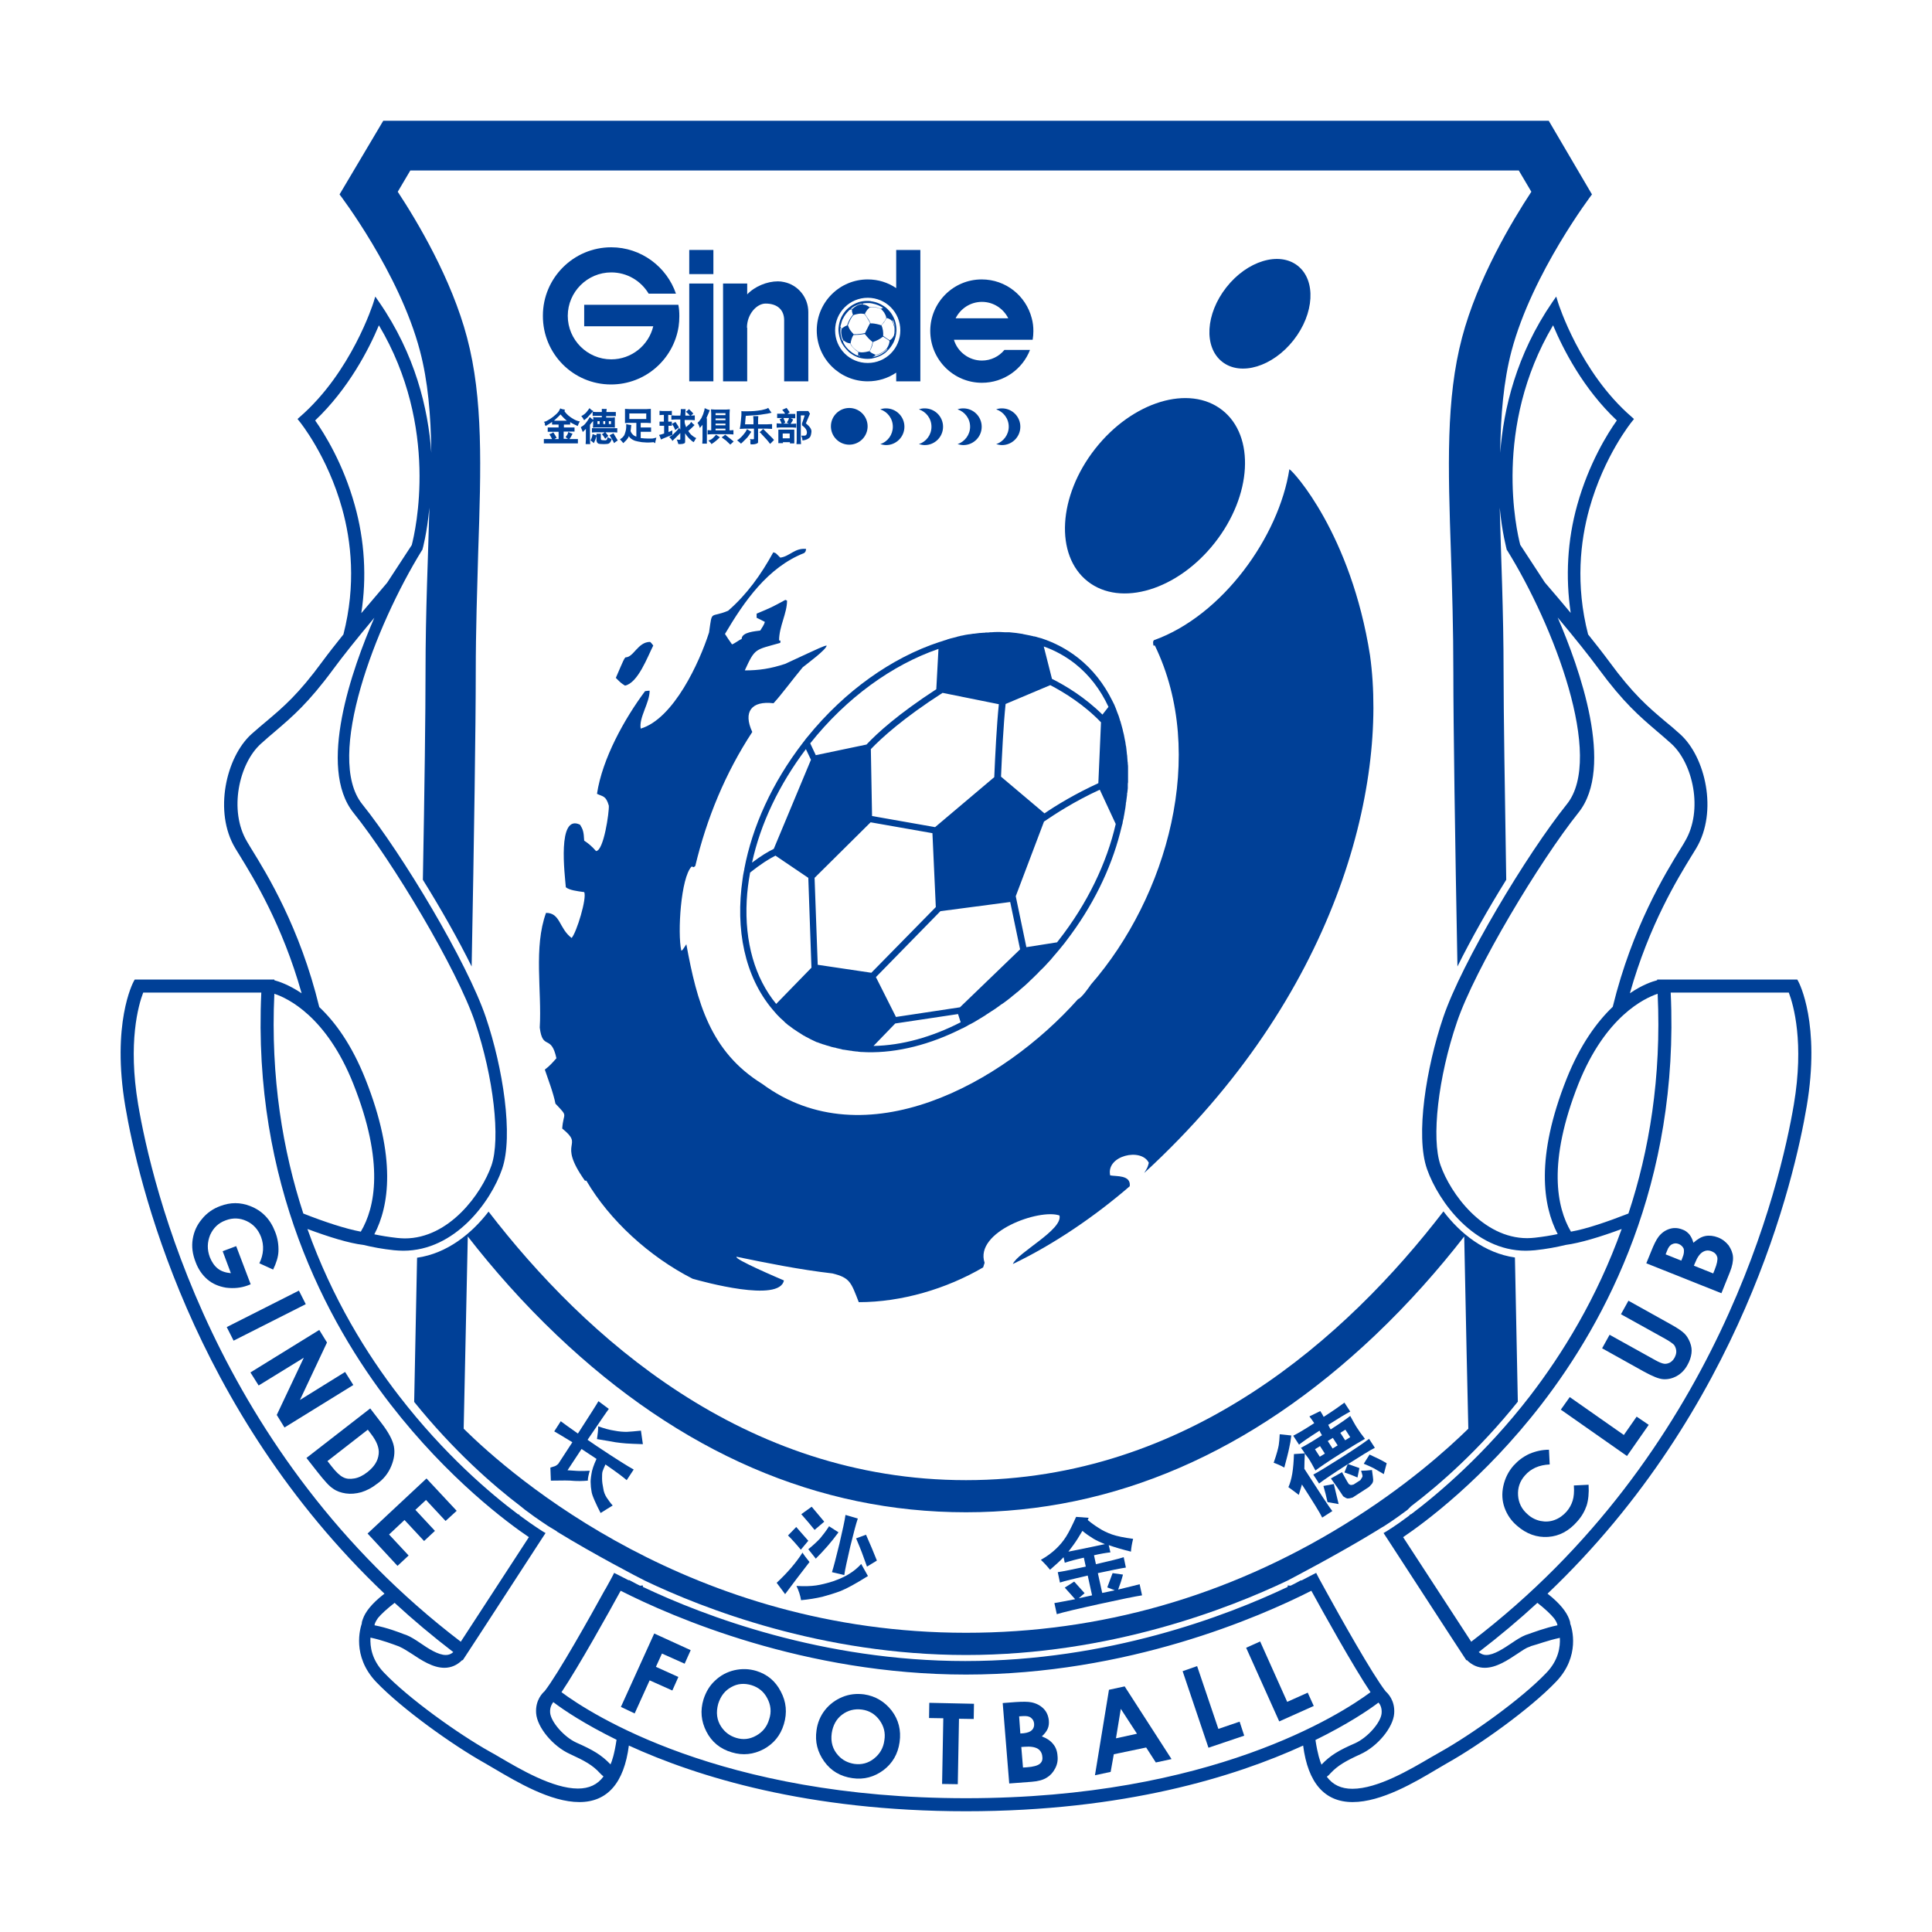 <!-- Created by @FCLOGO 2022-02-26 15:11:09 . https://fclogo.top/ -->
<!-- FOR PERSONAL USE ONLY NOT FOR COMMERCIAL USE -->
<svg version="1.1" xmlns="http://www.w3.org/2000/svg" xmlns:xlink="http://www.w3.org/1999/xlink" x="0px" y="0px"
	 viewBox="0 0 800 800" enable-background="new 0 0 800 800" xml:space="preserve">
<g>
	<path fill="#004097" d="M748.1,458.2c5.8-34.2-3.1-51.2-3.5-51.9l-0.4-0.7h-56.4l-0.1,0l-0.2,0h-1.3l0,0.3c-2,0.5-6.2,1.9-11.3,5.4
		c8-28.4,19.9-47.7,25.6-57c0.7-1.2,1.4-2.2,1.9-3.1c9-15.1,3.8-37.8-6.7-47.2c-2.2-2-4.3-3.8-6.3-5.4c-7.1-6-13.2-11.2-23.1-24.7
		c-2.5-3.4-5.5-7.2-8.7-11.2c-5.3-20.6-3.2-38.7,0.5-52c6.1-22,17.6-36.1,17.7-36.2l0.8-1l-1-0.9c-21.3-18.4-30.3-46.9-30.4-47.2
		l-0.8-2.6l-1.6,2.3c-14.9,21.7-20.2,44.1-21.6,62.4c0.2-15.8,1.4-29.7,4.7-42.2c8.6-32.4,33.3-64.8,33.3-64.8L641.3,50H158.7
		l-18.1,30.5c0,0,24.8,32.4,33.3,64.8c3.3,12.5,4.5,26.4,4.7,42.2c-1.3-18.4-6.7-40.8-21.6-62.4l-1.6-2.3l-0.8,2.6
		c-0.1,0.3-9.1,28.7-30.4,47.2l-1,0.9l0.8,1c0.1,0.1,11.6,14.2,17.7,36.2c3.7,13.3,5.8,31.4,0.5,52c-3.2,4-6.2,7.8-8.7,11.2
		c-9.9,13.5-16,18.7-23.1,24.7c-2,1.7-4.1,3.4-6.3,5.4c-10.5,9.5-15.7,32.2-6.7,47.2c0.5,0.9,1.2,1.9,1.9,3.1
		c5.7,9.3,17.6,28.6,25.6,57c-5.2-3.5-9.4-4.9-11.3-5.4l0-0.3h-1.3l-0.2,0l-0.1,0H55.8l-0.4,0.7c-0.4,0.7-9.3,17.6-3.5,51.9
		c5.1,30,26.9,125.3,107.3,201.7c-5.6,4.3-8,7.8-8.9,10.4c-0.3,0.7-0.5,1.4-0.5,2c-0.6,1.8-4.2,13.4,5.9,24.1
		c10.7,11.2,31.7,26.2,45.1,33.7c1.2,0.7,2.6,1.5,4.1,2.4c9.2,5.4,23.1,13.7,35,13.7c0,0,0,0,0,0c11.6,0,18.5-7.9,20.5-23.4
		C288.6,735.7,334.5,750,400,750c65.5,0,111.4-14.3,139.6-27.2c2,15.5,8.9,23.4,20.5,23.4c0,0,0,0,0,0c11.9,0,25.8-8.2,35-13.7
		c1.5-0.9,2.9-1.7,4.1-2.4c13.4-7.5,34.4-22.5,45.1-33.7c10.2-10.6,6.6-22.3,5.9-24.1c0-0.6-0.2-1.3-0.5-2c-1-2.6-3.4-6.1-8.9-10.4
		C721.1,583.5,743,488.2,748.1,458.2z M686.4,411.5c1.6,34.6-3.5,65-12.1,91c-9,3.5-17.5,6.4-23.8,7.5c-5.9-10-9.8-28.6,3.1-61.2
		C664.8,420.8,681,413.3,686.4,411.5z M662,277c10.3,14,16.9,19.6,23.9,25.6c2,1.7,4,3.4,6.1,5.3c9,8.1,13.4,27.6,5.7,40.5
		c-0.5,0.9-1.1,1.9-1.8,3c-6.3,10.2-20,32.5-28.1,65.5c-6.4,6.1-13.4,15.5-19.1,29.8c-13,32.7-9.8,52.6-3.7,64.3
		c-2.8,0.6-5.9,1.1-9.4,1.5c-1.1,0.1-2.1,0.2-3.2,0.2c-18.4,0-31.8-18.5-35.9-30.2c-3.9-11-1-36.5,6.8-59.3
		c7.4-21.9,34.3-66.7,50.3-86.7c15.1-18.8,0.5-59.7-8.6-80.8C652.3,264.4,658.1,271.7,662,277z M643.1,134.7
		c4.2,10,12.5,26.3,26.4,39.4c-3.8,5.3-11.6,17.8-16.4,35c-4.1,14.6-4.9,29.9-2.7,44.7c-3.7-4.4-7.3-8.7-10.7-12.6l-10.2-15.6
		C628,219.9,618.1,176.9,643.1,134.7z M130.5,174.1c13.8-13.1,22.2-29.4,26.4-39.4c25.1,42.2,15.1,85.2,13.6,91l-10.2,15.6
		c-3.3,3.9-7,8.2-10.7,12.6c2.3-14.8,1.4-30.1-2.7-44.7C142.1,191.9,134.3,179.5,130.5,174.1z M104.1,351.5c-0.7-1.1-1.3-2.2-1.8-3
		c-7.7-12.9-3.3-32.4,5.7-40.5c2.2-2,4.2-3.7,6.1-5.3c7-6,13.6-11.6,23.9-25.6c3.9-5.3,9.7-12.6,17-21.3c-9.2,21.1-23.7,62-8.6,80.8
		c16,19.9,42.9,64.7,50.3,86.7c7.7,22.8,10.6,48.3,6.8,59.3c-4.1,11.7-17.5,30.2-35.9,30.2c-1.1,0-2.1-0.1-3.2-0.2
		c-3.5-0.4-6.6-0.9-9.4-1.5c6.1-11.6,9.3-31.6-3.7-64.3c-5.7-14.3-12.6-23.7-19.1-29.8C124.2,384,110.4,361.7,104.1,351.5z
		 M113.6,411.5c5.5,1.8,21.6,9.4,32.7,37.3c13,32.7,9,51.3,3.1,61.2c-6.4-1.2-14.9-4-23.8-7.5C117.1,476.5,112,446.1,113.6,411.5z
		 M57.2,457.3c-4.3-25.6,0.1-41.1,2.1-46.3h48.9c-3.7,78.9,27,136.3,53.5,170.5c24,31,48.7,49.2,57.3,55l-28.2,43.3
		C88.6,601.9,62.7,489.9,57.2,457.3z M155.1,672.8c0.1-0.6,0.5-1.5,1.4-2.8c1.4-1.7,3.7-3.8,6.9-6.3c7.6,7,15.7,13.8,24.3,20.4
		c-0.9,0.8-1.9,1.2-3.1,1.2c-3.2,0-7.3-2.7-10.5-4.9c-2.2-1.5-4.1-2.7-5.9-3.4l-0.9-0.3c-2.3-0.9-7-2.7-12.2-3.7L155.1,672.8z
		 M255.3,720.4c-0.9,6-1.9,8.9-2.5,10.2c-3.7-3.9-7.3-6-14.1-9c-5.1-2.3-10.6-8.6-10.9-12.4c-0.2-2.4,0.9-3.8,1.3-4.4
		C233.4,708.1,242.1,713.9,255.3,720.4C255.3,720.4,255.3,720.4,255.3,720.4z M400,744.6c-101.8,0-155.5-35-167.5-43.9
		c7-10.4,19.8-33.4,24.5-42c21.5,10.9,76,34.7,143,34.7c67,0,121.5-23.8,143-34.7c4.7,8.6,17.5,31.6,24.5,42
		C555.4,709.7,501.6,744.6,400,744.6z M547.2,730.7c-0.6-1.4-1.6-4.3-2.5-10.2c0,0,0,0,0,0c13.2-6.5,21.9-12.3,26.1-15.5
		c0.5,0.5,1.5,2,1.3,4.4c-0.3,3.8-5.7,10-10.9,12.4C554.5,724.7,550.9,726.8,547.2,730.7z M645.9,678.2c0.2,3.7-0.5,9.2-5.6,14.5
		c-10.3,10.8-30.8,25.4-43.8,32.7c-1.2,0.7-2.6,1.5-4.2,2.4c-8.2,4.8-21.8,12.9-32.3,12.9c-4.6,0-8.1-1.6-10.6-5
		c0.6-0.4,1.1-0.9,1.5-1.4c3.1-3.3,6.3-5.1,12.4-7.9c7.1-3.2,13.6-11.1,14-16.9c0.4-5.4-2.7-8.4-3.5-9.1c-5.5-7-19-31.1-25.1-42.2
		l-0.1-0.2l0,0c-1.8-3.3-3-5.4-3-5.5l-0.6-1.2l-1.2,0.6c-1.5,0.8-3.2,1.7-5,2.6c0-0.1,0-0.1,0-0.2c-2.2,1.2-3.7,2-4.4,2.3l-1.2-0.1
		l0,0.6c-25.5,12.1-74.4,30.7-133.5,30.7s-108-18.6-133.5-30.7l0-0.6l-1.2,0.1c-0.7-0.3-2.3-1.2-4.6-2.4c0,0.1,0,0.1,0,0.2
		c-1.8-0.9-3.4-1.7-4.9-2.5l-1.2-0.6l-0.6,1.2c0,0.1-1.2,2.2-3,5.5h0l-0.1,0.1c-6.1,11.1-19.6,35.2-25.1,42.2
		c-0.7,0.6-3.9,3.6-3.5,9.1c0.4,5.8,6.9,13.7,14,16.9c6.1,2.8,9.4,4.6,12.4,7.9c0.5,0.5,1,1,1.5,1.4c-2.5,3.4-6,5-10.6,5
		c-10.4,0-24.1-8.1-32.3-12.9c-1.6-0.9-3-1.8-4.2-2.4c-13-7.3-33.5-21.9-43.8-32.7c-5.1-5.3-5.8-10.8-5.6-14.5
		c4.8,1,9.2,2.7,11.4,3.5c0.4,0.1,0.7,0.3,0.9,0.4c1.2,0.5,2.9,1.6,4.8,2.8c3.9,2.6,8.7,5.8,13.5,5.8c2.8,0,5.3-1.1,7.4-3.2l0.2,0.1
		l6.8-10.4l25.6-39.4l0,0l1.9-2.9l-1.2-0.7c-0.1-0.1-3.6-2.2-9.4-6.5l-0.5-0.6l-0.2,0.1c-11.4-8.5-30.6-24.8-49.3-49
		c-13.3-17.2-27.7-40.3-38-69.2c8.9,3.3,17.2,5.9,23.2,6.6c3.7,0.9,7.9,1.7,12.7,2.2c1.3,0.1,2.5,0.2,3.8,0.2c0,0,0,0,0,0
		c21.4,0,36.2-20.2,40.9-33.8c4.8-13.8,0.3-42.1-6.7-62.8c-7.7-22.8-34.6-67.6-51.2-88.3c-15.6-19.4,5.6-74.2,24.7-105.1l0.1-0.1
		l0.1-0.2c0.1-0.2,1.9-6.8,2.9-17.4c-0.5,19.9-1.6,42.5-1.6,68.3c0,16.3-0.4,48.2-1.1,85.8c7.4,11.9,14.6,24.6,20.2,35.9
		c1-52.5,1.7-100.5,1.7-121.7c0-18,0.6-34.8,1-49.5c1.2-35.7,2.1-63.9-4.6-89.2c-6.4-24.3-20.6-48.1-28.7-60.4l5.2-8.8h459l5.2,8.8
		c-8.1,12.3-22.3,36.1-28.7,60.4c-6.7,25.3-5.8,53.5-4.6,89.2c0.5,14.8,1,31.6,1,49.5c0,21.3,0.7,69.2,1.7,121.7
		c5.6-11.3,12.8-24,20.2-35.9c-0.6-37.6-1.1-69.4-1.1-85.8c0-25.8-1.1-48.4-1.6-68.3c1,10.6,2.9,17.2,2.9,17.4l0.1,0.2l0.1,0.1
		c19.2,30.9,40.3,85.7,24.7,105.1c-16.6,20.7-43.5,65.5-51.2,88.3c-7,20.7-11.6,48.9-6.7,62.8c4.8,13.6,19.6,33.8,40.9,33.8
		c0,0,0,0,0,0c1.2,0,2.5-0.1,3.8-0.2c4.8-0.5,9-1.3,12.7-2.2c6-0.8,14.3-3.3,23.2-6.6c-10.3,28.8-24.7,51.9-38,69.2
		c-18.6,24.1-37.9,40.4-49.3,49l-0.2-0.1l-0.5,0.6c-5.7,4.3-9.3,6.4-9.4,6.5l-1.2,0.7l1.9,2.9l0,0l25.6,39.4l6.8,10.4l0.2-0.1
		c2.1,2.1,4.6,3.2,7.4,3.2c4.8,0,9.6-3.2,13.5-5.8c1.8-1.2,3.5-2.4,4.8-2.8c0.2-0.1,0.6-0.2,0.9-0.4
		C636.7,680.9,641.1,679.2,645.9,678.2z M643.5,670.1c0.9,1.2,1.3,2.2,1.4,2.8l0,0.1c-5.2,1.1-9.9,2.9-12.2,3.7l-0.9,0.3
		c-1.8,0.7-3.7,1.9-5.9,3.4c-3.3,2.2-7.3,4.9-10.5,4.9c-1.1,0-2.1-0.4-3.1-1.2c8.6-6.6,16.7-13.4,24.3-20.4
		C639.8,666.2,642.1,668.4,643.5,670.1z M609.2,679.8L581,636.5c8.6-5.8,33.3-23.9,57.3-55c26.5-34.3,57.2-91.6,53.5-170.5h48.9
		c2,5.2,6.4,20.8,2.1,46.3C737.3,489.9,711.4,601.9,609.2,679.8z"/>
	<path fill="#004097" d="M253,159.2c14.2,0,25.9-10.4,28-24c0.2-1.4,0.3-2.8,0.3-4.3c0-1.6-0.1-3.1-0.4-4.7h-39v8.9h28.6
		c-1.9,7.9-9,13.7-17.4,13.7c-9.9,0-18-8.1-18-18c0-9.9,8.1-18,18-18c6.6,0,12.3,3.5,15.5,8.8h11.3c-3.8-11.1-14.4-19.2-26.8-19.2
		c-15.6,0-28.3,12.7-28.3,28.3C224.7,146.5,237.4,159.2,253,159.2z"/>
	<rect x="285.4" y="117.4" fill="#004097" width="10" height="40.5"/>
	<path fill="#004097" d="M309.3,135.7C309.3,135.7,309.3,135.7,309.3,135.7c0-5.7,4.1-10,7.7-10c5,0,7.7,2.7,7.7,6.9v25.3h10v-28.7
		c0-6.1-4.3-11.2-10-12.4c-0.9-0.2-1.7-0.3-2.6-0.3c-4.5,0-9.6,2.1-12.7,5.4v-4.5h-10v40.5h10V135.7z"/>
	<rect x="285.4" y="103.5" fill="#004097" width="10" height="10"/>
	<path fill="#004097" d="M406.6,158.5c9,0,16.8-5.6,19.9-13.6h-10.6c-2.2,2.7-5.6,4.4-9.3,4.4c-5.4,0-10.1-3.6-11.6-8.6h32.6
		c0.2-1.2,0.3-2.4,0.3-3.6c0-1.9-0.2-3.6-0.7-5.4c-2.4-9.2-10.7-16-20.7-16c-11.8,0-21.3,9.6-21.3,21.3
		C385.2,148.9,394.8,158.5,406.6,158.5z M406.6,125c4.8,0,8.9,2.8,10.9,6.8h-21.8C397.7,127.8,401.8,125,406.6,125z"/>
	<path fill="#004097" d="M225.9,176.4c0.9-0.5,1.8-1,2.7-1.7v1.1l1.2,0h1.5v1.2h-3.1l-1.4,0v1.8l1.4,0h3.1v3h-1.7
		c0.3-0.2,0.6-0.4,0.9-0.5l-0.5-0.9c-0.1-0.1-0.4-0.6-0.9-1.4c-0.5,0.4-1,0.6-1.6,0.8l0.4,0.7c0.2,0.3,0.4,0.7,0.7,1.3h-2.2l-1.2,0
		v1.8l1.1,0H238l1.3,0v-1.8l-1.3,0h-2.2c0.3-0.4,0.5-0.7,0.6-0.9c0.1-0.1,0.2-0.3,0.3-0.6c0.1-0.3,0.3-0.5,0.4-0.7
		c-0.6-0.2-0.9-0.3-1.1-0.4c-0.2-0.1-0.4-0.2-0.6-0.4c-0.2,0.6-0.4,1-0.5,1.2c-0.2,0.3-0.4,0.6-0.7,1c0.3,0.2,0.6,0.4,1,0.7h-1.8v-3
		h3.2l1.3,0V177l-1.3,0h-3.1v-1.2h1.6l1,0v-1c1.1,0.7,2.2,1.2,3.1,1.6l0.3-0.7c0-0.1,0.2-0.6,0.6-1.2c-0.8-0.1-1.6-0.4-2.5-0.9
		s-1.6-1-2.2-1.5s-0.9-0.9-1.1-1.1c-0.2-0.2-0.4-0.5-0.6-0.8l0.3-0.5c-0.7-0.2-1.1-0.3-1.3-0.3c-0.2-0.1-0.4-0.2-0.7-0.3l-0.2,0.4
		c-0.3,0.7-0.8,1.4-1.6,2.1c-0.8,0.7-1.5,1.3-2.3,1.8s-1.3,0.8-1.7,1c-0.4,0.1-0.7,0.2-1,0.3l0.5,0.6
		C225.4,175.5,225.6,175.8,225.9,176.4z M230.8,172.9c0.2-0.1,0.6-0.6,1.3-1.3l0.8,0.9c0.3,0.4,0.9,0.9,1.8,1.7h-5.3L230.8,172.9z"
		/>
	<path fill="#004097" d="M249.2,179.8l0.4,0.4c0.2,0.2,0.5,0.7,1,1.5l0.3-0.3c0.1-0.1,0.4-0.4,1-0.9c-0.7-0.8-1-1.3-1.2-1.5h3.7
		l1.2,0.1v-1.8l-1.2,0h-7.9l-1.4,0v1.8l1.4-0.1h3.9C250,179.3,249.7,179.6,249.2,179.8z"/>
	<path fill="#004097" d="M254.3,183.5c0.5-0.5,1-0.8,1.5-1.1c-0.6-1-1.2-2-1.8-3l-0.3,0.2c-0.2,0.1-0.6,0.3-1.3,0.6
		c0.3,0.5,0.6,1,0.9,1.5S254,182.8,254.3,183.5z"/>
	<path fill="#004097" d="M242.5,183.9h1.9l-0.1-1.4v-6.6c0.4-0.5,0.8-1.1,1.3-1.6v1.7l-0.1,1.1l1.2-0.1h6.9l1,0.1l0-1.1v-2.1l0-1.1
		l-1,0.1h-2.6l0-0.6l3,0h1v-1.7h-1.1h-2.8l0.1-1.3c-0.7,0.1-1.4,0-2,0l0,0.8c0,0,0,0.2,0,0.5h-2.5l-1.3-0.1v1.7l1.3,0h2.5l0,0.6
		h-2.4l-1.2-0.1l0.1,1.1c-0.3-0.1-0.6-0.3-0.8-0.5s-0.4-0.4-0.7-0.6c-0.7,1.3-1.4,2.2-1.9,2.8s-1.2,1-1.8,1.4
		c0.3,0.7,0.5,1.2,0.6,1.4s0.1,0.4,0.2,0.6l0.4-0.4l0.5-0.5c0.1-0.1,0.2-0.2,0.4-0.4v4.6L242.5,183.9z M252.1,174.4h0.9v1.2h-0.9
		V174.4z M249.8,174.4h0.8v1.2h-0.8V174.4z M247.4,174.4h0.9v1.2h-0.9V174.4z"/>
	<path fill="#004097" d="M247.3,183.3c0.1,0.1,0.3,0.3,0.5,0.4s1.1,0.2,2.3,0.2c1.1,0,1.8-0.1,2.1-0.3c0.3-0.2,0.5-0.5,0.7-0.8
		c0.2-0.4,0.3-0.7,0.4-1c-0.5-0.2-0.8-0.3-1-0.4c-0.2-0.1-0.4-0.2-0.7-0.4l-0.2,0.7c0,0.2-0.1,0.4-0.3,0.5c-0.2,0.1-0.5,0.2-0.9,0.1
		c-0.5,0-0.8,0-1-0.1c-0.2,0-0.3-0.1-0.3-0.1c0-0.1-0.1-0.2-0.1-0.4v-1.2l0-0.9h-1.8l0,0.8v2.2C247.2,182.9,247.2,183.2,247.3,183.3
		z"/>
	<path fill="#004097" d="M245.9,183.5c0.2-0.4,0.4-0.9,0.6-1.4s0.4-1.1,0.6-1.8c-0.6-0.1-1.1-0.3-1.7-0.6l-0.1,0.4
		c0,0.2-0.1,0.5-0.2,0.9c-0.1,0.4-0.3,0.8-0.6,1.4l0.5,0.3C245.1,182.8,245.5,183.1,245.9,183.5z"/>
	<path fill="#004097" d="M243.5,172.6c0.2-0.3,0.5-0.6,0.9-1c0.4-0.4,0.8-0.9,1.3-1.4c-0.4-0.2-0.8-0.4-1-0.6
		c-0.2-0.2-0.4-0.4-0.6-0.6c-0.3,0.4-0.7,1-1.2,1.6c-0.5,0.6-1.2,1.2-2.2,1.7c0.4,0.5,0.7,0.8,0.8,1.1c0.1,0.2,0.2,0.4,0.4,0.6
		C242.8,173.3,243.3,172.8,243.5,172.6z"/>
	<path fill="#004097" d="M271.3,183.4c0.1-0.7,0.2-1.1,0.3-1.4s0.1-0.5,0.2-0.8l-1.2,0.3c-0.3,0.1-1,0.1-2.1,0.1
		c-1.1,0-2.2-0.1-3.2-0.2v-2.6h3l1.3,0v-1.8l-1.3,0h-3v-1.9h2.5l1.7,0.1l0-1.4v-3.2l0-1.3l-1.7,0.1h-7.3l-1.7-0.1l0,1.3v3.2l0,1.4
		l1.7-0.1h3v5.7l-0.5-0.2c-0.2-0.1-0.5-0.2-0.8-0.5c-0.3-0.3-0.5-0.5-0.7-0.8c-0.1-0.2-0.3-0.5-0.4-0.8l0.1-0.7
		c0-0.2,0.1-0.8,0.2-1.8c-0.8-0.1-1.5-0.2-2.1-0.4l0,1c0,0.3,0,0.7-0.1,1.3c-0.1,0.6-0.3,1.2-0.5,1.8c-0.2,0.6-0.5,1-0.9,1.4
		s-0.8,0.6-1.1,0.8c0.4,0.4,0.9,1,1.4,1.6c0.6-0.6,1-1,1.3-1.3s0.4-0.6,0.6-0.8c0.1-0.2,0.3-0.5,0.4-0.8l0.2,0.3
		c0.1,0.2,0.4,0.5,0.8,0.8c0.4,0.3,0.9,0.6,1.5,0.8c0.6,0.2,1.6,0.4,2.9,0.6c1.3,0.1,2.5,0.2,3.5,0.1l1.5-0.1
		C270.9,183.5,271.1,183.5,271.3,183.4z M260.6,173.5v-2.3h7v2.3H260.6z"/>
	<path fill="#004097" d="M274.4,179.7c-0.2,0.1-0.7,0.2-1.5,0.4l0.3,0.6c0,0,0.2,0.5,0.5,1.3c0.6-0.3,1.3-0.6,2.3-1
		c0.9-0.4,1.7-0.7,2.4-0.9l0-0.6l0-0.8c0-0.1,0-0.3,0-0.5c-0.5,0.3-1.1,0.5-1.6,0.7v-2.6h0.3l1.1,0v-1.7l-1.1,0h-0.4v-2.8h0.4
		l1.1,0.1v-1.8l-1.1,0.1h-2.9l-1.1-0.1v1.8l1.1-0.1h0.7v2.8h-0.7l-1.1,0v1.7l1.1,0h0.8v3.2L274.4,179.7z"/>
	<path fill="#004097" d="M281.7,172.1h-2.1L278,172v1.8l1.6-0.1h2.1v4.2c-0.2-0.2-0.3-0.5-0.5-0.8l-0.4,0.6
		c-0.1,0.1-0.3,0.4-0.7,0.8c-0.4,0.4-0.8,0.8-1.2,1.2c-0.4,0.4-0.8,0.7-1,0.8c-0.3,0.2-0.6,0.3-0.8,0.4c0.4,0.4,0.7,0.8,0.9,1
		c0.2,0.2,0.3,0.4,0.4,0.7c1.3-1.2,2.4-2.4,3.3-3.3v2.5c0,0.1,0,0.2-0.1,0.2c0,0.1-0.2,0.1-0.3,0.1c0,0-0.4,0-1.1-0.1l0.2,0.4
		c0.1,0.3,0.3,0.8,0.5,1.5c0.7,0,1.3,0,1.8-0.1c0.5-0.1,0.8-0.3,0.9-0.4c0.1-0.2,0.1-0.4,0.1-0.8v-3.2l0.6,0.9
		c0.3,0.4,0.7,0.9,1.2,1.4c0.6,0.5,0.9,0.8,1.1,1c0.2,0.1,0.4,0.2,0.6,0.4l0.3-0.4l0.5-0.9c0.1-0.1,0.2-0.2,0.3-0.4
		c-0.5-0.2-0.8-0.4-1.1-0.6c-0.3-0.2-0.5-0.4-0.9-0.7c-0.3-0.3-0.6-0.6-0.7-0.8c-0.2-0.2-0.4-0.5-0.6-0.9l0.3-0.2
		c0.1-0.1,0.4-0.4,1-0.9c0.6-0.6,1-1,1.3-1.3l-0.5-0.4c-0.1,0-0.4-0.4-0.9-0.9c-0.3,0.5-0.6,0.9-0.9,1.1s-0.7,0.6-1.2,1.1
		c-0.2-0.6-0.4-1.1-0.5-1.5c-0.1-0.4-0.1-0.7-0.1-0.9c0-0.2,0-0.4,0-0.6h2.6l1.6,0.1V172l-1.6,0.1l0.2-0.2l0.4-0.3
		c0.1-0.1,0.2-0.2,0.4-0.3l-0.4-0.5l-1-1c-0.1-0.1-0.3-0.2-0.4-0.4c-0.4,0.4-0.8,0.8-1.3,1.1c0.6,0.5,1.2,1,1.7,1.6h-1.9v-1.5
		l0.1-1.2h-2l0,1.2L281.7,172.1z"/>
	<path fill="#004097" d="M279.6,178.1c0.5-0.4,1-0.8,1.5-1.1l-0.3-0.6c-0.1-0.2-0.5-0.8-1.1-1.7c-0.5,0.3-1,0.6-1.5,0.8
		c0.4,0.6,0.7,1,0.9,1.4C279.2,177.2,279.4,177.6,279.6,178.1z"/>
	<path fill="#004097" d="M295.3,181.3c-0.4,0.4-0.8,0.7-1.1,0.8c-0.3,0.1-0.7,0.3-0.9,0.3c0.4,0.4,0.7,0.7,0.9,0.9s0.3,0.4,0.4,0.6
		c1.4-0.9,2.6-1.9,3.5-2.9l-0.4-0.2c-0.2-0.1-0.6-0.4-1.2-0.8C296.1,180.5,295.7,180.9,295.3,181.3z"/>
	<path fill="#004097" d="M293.9,169.8c-0.6-0.1-1.3-0.4-2.1-0.8l-0.1,0.6c0,0.2-0.1,0.5-0.3,1.1c-0.1,0.5-0.3,1-0.6,1.6
		c-0.2,0.6-0.5,1.1-0.9,1.6c-0.3,0.5-0.7,0.9-1.1,1.2l0.3,0.4c0.2,0.3,0.4,0.9,0.7,1.7c0.3-0.4,0.7-0.8,1.1-1.3v6l-0.1,1.8h1.9
		l0-1.8v-7.5l0-1.2h-0.2c0.6-1.4,0.9-2.2,1.1-2.6C293.7,170.3,293.8,170,293.9,169.8z"/>
	<path fill="#004097" d="M298.8,181.1c0.6,0.4,1.2,0.9,1.8,1.3c0.5,0.5,1.1,1,1.8,1.7c0.4-0.4,0.9-0.8,1.4-1.3
		c-1.2-1-2.4-1.9-3.5-2.8C299.8,180.4,299.3,180.8,298.8,181.1z"/>
	<path fill="#004097" d="M294.5,171.2v7l-1.5-0.1v1.8l1.7-0.1h7.4l1.6,0.1v-1.8l-1.6,0.1v-7l0.1-1.7l-1.5,0.1H296l-1.6-0.1
		L294.5,171.2z M296.3,171.1h4.1v0.8h-4.1V171.1z M296.3,173.3h4.1v0.7h-4.1V173.3z M296.3,175.4h4.1v0.7h-4.1V175.4z M296.3,177.5
		h4.1v0.7h-4.1V177.5z"/>
	<path fill="#004097" d="M316.7,181.2c0.8,0.9,1.3,1.4,1.5,1.7c0.2,0.3,0.4,0.6,0.7,0.9l0.6-0.6l0.6-0.6c0.1-0.1,0.2-0.2,0.4-0.4
		l-0.5-0.6c0,0-0.2-0.2-0.5-0.5c-0.3-0.3-0.7-0.7-1.2-1.2s-0.9-0.9-1.3-1.3c-0.4-0.4-0.7-0.7-1-1l-0.4,0.4c-0.1,0.1-0.5,0.5-1.1,1
		l0.6,0.4C315.3,179.8,315.9,180.3,316.7,181.2z"/>
	<path fill="#004097" d="M310.8,184c0.3,0,0.6,0,0.9,0c0.5,0,0.9-0.1,1.3-0.2c0.4-0.1,0.7-0.3,0.8-0.4s0.1-0.4,0.1-0.7v-5.2h3.7
		l2.1,0.1v-2l-2.1,0.1h-3.7v-1.8l0.1-1.6h-2.1l0.1,1.6v1.8h-3.5l0.3-3.5c1.5-0.1,2.9-0.2,4.2-0.3c1.3-0.1,2.4-0.2,3.3-0.4
		c0.9-0.1,2-0.3,3.2-0.6l-0.4-0.5l-0.6-0.9c-0.1-0.1-0.2-0.3-0.4-0.6l-0.8,0.4c-0.2,0.1-0.8,0.2-1.9,0.5c-1.1,0.2-2.1,0.3-3.1,0.4
		c-1,0.1-2.1,0.1-3.2,0.1c-0.6,0-1.1,0-1.3,0s-0.5,0-0.8-0.1l0,1.3c0,0.2,0,0.8-0.1,1.5c-0.1,0.8-0.1,1.5-0.2,2.1
		c-0.1,0.6-0.1,1.1-0.2,1.5c-0.1,0.4-0.1,0.7-0.2,1l2-0.1h3.9v3.7c0,0.3,0,0.5,0,0.5s0,0.1-0.1,0.1c0,0-0.1,0.1-0.3,0.1
		c-0.2,0-0.6,0-1.3-0.1l0.3,0.7C310.6,182.8,310.7,183.3,310.8,184z"/>
	<path fill="#004097" d="M309,178.3c-0.1,0.3-0.4,0.7-0.8,1.2c-0.4,0.5-0.8,1-1.2,1.4c-0.4,0.4-0.8,0.7-1,0.9s-0.5,0.3-0.8,0.5
		c0.7,0.6,1.1,0.9,1.2,1c0.1,0.1,0.3,0.3,0.4,0.4l0.6-0.5c0.1-0.1,0.3-0.3,0.8-0.8s0.8-0.8,1-1s0.5-0.5,0.8-1c0.3-0.4,0.7-1,1.1-1.6
		c-0.7-0.4-1.3-0.8-1.8-1.1L309,178.3z"/>
	<path fill="#004097" d="M329.6,175.4l-1.6,0.1h-0.6c0.3-0.5,0.5-0.9,0.7-1.1c0.1-0.2,0.2-0.5,0.3-0.7c-0.3-0.2-0.7-0.3-1-0.5h0.6
		l1.3,0v-1.8l-1.3,0h-1.9c0.3-0.2,0.6-0.5,0.9-0.7c-0.5-0.7-0.9-1.3-1.3-1.8c-0.7,0.3-1.3,0.6-1.8,0.8c0.5,0.6,0.8,1,0.9,1.1
		c0.1,0.2,0.2,0.4,0.3,0.5h-1.9l-1.4,0v1.8l1.4,0h0.7c-0.4,0.2-0.8,0.4-1.1,0.5l0.3,0.5l0.4,0.9c0,0.1,0.1,0.2,0.2,0.4h-0.5
		l-1.6-0.1v1.8l1.6-0.1h4.9l1.6,0.1V175.4z M326.7,175.4h-2.4c0.3-0.1,0.6-0.3,0.9-0.4c-0.1-0.3-0.3-0.7-0.4-1
		c-0.2-0.3-0.3-0.6-0.4-0.9h2.3l-0.1,0.4c-0.1,0.4-0.4,0.8-0.8,1.5C326.1,175.1,326.4,175.3,326.7,175.4z"/>
	<path fill="#004097" d="M328.9,177.9l-1.2,0h-3.9l-1.5,0l0,1.1v3.1l0,1.4h1.9v-0.4h2.9v0.5h1.8l0-1.5V179L328.9,177.9z M327,181.5
		h-2.9v-2h2.9V181.5z"/>
	<path fill="#004097" d="M329.9,170.3l0,1.6v10.5l-0.1,1.5h1.9l-0.1-1.5v-10.4l1.6,0l-0.4,1.3c-0.1,0.3-0.3,0.9-0.7,2v0.8l0.6,0.5
		c0.3,0.2,0.7,0.6,1,1.1c0.3,0.5,0.5,1.1,0.4,1.7c-0.1,0.6-0.4,1-1,1s-1,0-1.3,0l0.2,0.6c0.1,0.2,0.2,0.5,0.2,0.7s0.1,0.5,0.1,0.7
		c0.8-0.1,1.5-0.3,1.9-0.5s0.9-0.5,1.2-0.9c0.3-0.4,0.5-1.2,0.6-2.2c0.1-1.1-0.7-2.2-2.3-3.5l1.7-4l-0.7-1.1h-3.7L329.9,170.3z"/>
	
		<ellipse transform="matrix(0.707 -0.707 0.707 0.707 -21.776 300.401)" fill="#004097" cx="351.7" cy="176.5" rx="7.6" ry="7.6"/>
	<path fill="#004097" d="M364.5,183.9c0.8,0.2,1.6,0.4,2.4,0.4c4.2,0,7.6-3.4,7.6-7.6c0-4.2-3.4-7.6-7.6-7.6c-0.8,0-1.6,0.1-2.4,0.4
		c3,1,5.2,3.8,5.2,7.2C369.7,180,367.6,182.9,364.5,183.9z"/>
	<path fill="#004097" d="M385.7,176.7c0,3.4-2.2,6.2-5.2,7.2c0.8,0.2,1.6,0.4,2.4,0.4c4.2,0,7.6-3.4,7.6-7.6c0-4.2-3.4-7.6-7.6-7.6
		c-0.8,0-1.6,0.1-2.4,0.4C383.5,170.5,385.7,173.3,385.7,176.7z"/>
	<path fill="#004097" d="M396.5,183.9c0.8,0.2,1.6,0.4,2.4,0.4c4.2,0,7.6-3.4,7.6-7.6c0-4.2-3.4-7.6-7.6-7.6c-0.8,0-1.6,0.1-2.4,0.4
		c3,1,5.2,3.8,5.2,7.2C401.7,180,399.5,182.9,396.5,183.9z"/>
	<path fill="#004097" d="M412.5,183.9c0.8,0.2,1.6,0.4,2.4,0.4c4.2,0,7.6-3.4,7.6-7.6c0-4.2-3.4-7.6-7.6-7.6c-0.8,0-1.6,0.1-2.4,0.4
		c3,1,5.2,3.8,5.2,7.2C417.7,180,415.5,182.9,412.5,183.9z"/>
	<path fill="#004097" d="M352.2,146.3c0.5,0.4,1.1,0.7,1.6,1c0.6,0.3,1.3,0.6,1.9,0.8c1.1,0.3,2.3,0.5,3.4,0.5c0.5,0,1,0,1.6-0.1
		c0.2,0,0.3,0,0.5-0.1c1.7-0.3,3.3-0.9,4.8-1.9c0.5-0.3,0.9-0.7,1.3-1.1c1.1-1,2-2.3,2.7-3.6c0.7-1.5,1.1-3.1,1.2-4.8v-0.8
		c-0.1-1.6-0.4-3.3-1.2-4.8c-0.5-1-1.1-2-2-2.9c-0.6-0.7-1.3-1.3-2.1-1.8c-1.5-1-3.1-1.6-4.8-1.9c-0.2,0-0.3,0-0.5-0.1
		c-0.5-0.1-1-0.1-1.6-0.1c-1.2,0-2.3,0.2-3.4,0.5c-0.7,0.2-1.3,0.5-1.9,0.8c-0.6,0.3-1.1,0.6-1.6,1c-0.3,0.2-0.6,0.5-1,0.8
		c-0.9,0.8-1.6,1.7-2.2,2.7c-0.2,0.3-0.3,0.6-0.5,0.9c-0.7,1.5-1.1,3.2-1.2,4.8v0.8c0.1,1.6,0.5,3.3,1.2,4.8
		c0.1,0.3,0.3,0.6,0.5,0.9c0.4,0.7,0.9,1.3,1.5,2C351.1,145.4,351.6,145.9,352.2,146.3z M355.8,147.5c-0.1,0-0.3-0.1-0.4-0.2
		c0.1,0,0.2,0,0.2-0.1c0.1,0,0.1,0.1,0.2,0.1c0.1,0.1,0.3,0.2,0.4,0.2C356.1,147.6,355.9,147.6,355.8,147.5z M359.2,145.6
		c-1.2,0.3-2.5,0.4-3.4,0.2l-0.1,0c-0.7-0.4-1.3-0.9-1.9-1.4c-0.1-0.1-0.3-0.3-0.4-0.4c-0.6-0.6-1-1.2-1.2-1.8
		c0.2-1.2,0.5-2.4,1.2-3.5c0.1,0,0.2,0,0.4,0c0.6,0,1.3-0.1,1.9-0.1l0.1,0c0.8-0.1,1.5-0.2,2.3-0.3c0.3,0.4,0.7,0.8,1,1.2
		c0.5,0.6,1,1.1,1.6,1.6c0.2,0.1,0.3,0.3,0.5,0.4l0.1,0.1c0,0.2-0.1,0.4-0.1,0.6c-0.1,0.5-0.2,0.9-0.4,1.4c0,0.1-0.1,0.2-0.1,0.3
		c-0.2,0.5-0.4,1-0.7,1.6C359.8,145.4,359.5,145.5,359.2,145.6z M352.2,136.9c-0.5-0.7-0.8-1.4-1.1-2.2c0.3-0.8,0.6-1.6,1-2.3
		c0-0.1,0.1-0.1,0.1-0.2c0.3-0.6,0.7-1.2,1.2-1.7c0.2-0.1,0.3-0.1,0.5-0.2c0.7-0.2,1.3-0.3,1.9-0.4c0.8-0.1,1.5,0,2.1,0.1
		c0.5,0.6,0.9,1.2,1.3,1.8l0,0.1c0.4,0.6,0.8,1.3,1.1,1.9c-0.4,0.7-0.8,1.4-1.1,2.1c-0.3,0.6-0.7,1.3-1,2c-0.8,0.2-1.5,0.3-2.3,0.4
		l-0.1,0c-0.6,0.1-1.3,0.1-1.9,0.1c-0.1,0-0.3,0-0.4,0C353,137.9,352.6,137.4,352.2,136.9z M367,145.1c-0.3,0.3-0.6,0.6-1,0.8
		c-1.5,1.1-3.1,1.7-4.8,2l-0.1,0c0,0,0.1,0,0.1,0c0.6-0.2,1-0.5,1.4-0.9c0.9-0.1,1.7-0.4,2.4-0.8c0.3-0.2,0.7-0.4,1-0.6
		c0.4-0.3,0.8-0.6,1.2-1c0.1,0,0.2,0,0.4-0.1C367.4,144.7,367.2,144.9,367,145.1z M367.2,144.3c-0.4,0.4-0.8,0.8-1.2,1.1
		c-0.4,0.3-0.7,0.5-1.1,0.7c-0.7,0.4-1.5,0.7-2.4,0.8c-0.5-0.2-0.9-0.4-1.3-0.6c-0.2-0.1-0.3-0.2-0.5-0.3c-0.2-0.2-0.4-0.3-0.6-0.5
		c0.2-0.4,0.4-0.8,0.6-1.2c0.1-0.2,0.2-0.5,0.3-0.7c0.1-0.2,0.1-0.4,0.2-0.6c0.1-0.5,0.2-0.9,0.3-1.4c1.5-0.5,2.9-1.2,4.1-2.2
		l0.4,0.2c0.8,0.5,1.5,1,2.3,1.5C368.4,141.8,368,143.1,367.2,144.3z M370,133.1c0.5,1.4,0.7,2.8,0.6,4.2c0,0.4,0,0.7-0.1,1.1
		c0,0,0-0.1,0-0.1c0.1-1,0.1-1.9,0-2.7c-0.1-0.6-0.2-1.2-0.5-1.7c-0.1-0.3-0.2-0.5-0.3-0.8c0-0.3,0-0.6,0-0.9
		C369.8,132.4,369.9,132.7,370,133.1z M369.4,132.9c0.2,0.4,0.4,0.9,0.6,1.4c0.1,0.4,0.2,0.8,0.3,1.2c0.2,1,0.1,2.1-0.1,3.3
		c-0.1,0.2-0.1,0.3-0.2,0.4c-0.4,0.8-1,1.4-1.6,1.7c-0.8-0.5-1.6-1-2.4-1.6l-0.3-0.2c0.1-1.5-0.1-3-0.7-4.4c0.3-0.4,0.7-0.8,1-1.2
		c0.1-0.1,0.2-0.3,0.3-0.4c0.3-0.5,0.6-1,0.8-1.4C367.7,131.7,368.7,132.2,369.4,132.9z M367,131.6c-0.2,0.5-0.5,1-0.8,1.5
		c-0.1,0.1-0.1,0.1-0.2,0.2c-0.3,0.5-0.7,0.9-1.1,1.4c-1.1-0.4-2.5-0.7-3.7-0.8c-0.2,0-0.3,0-0.5,0c-0.1,0-0.2,0-0.2,0
		c-0.3-0.7-0.7-1.4-1.1-2c-0.1-0.1-0.1-0.2-0.2-0.3c-0.4-0.5-0.7-1.1-1.1-1.6c0.3-0.7,0.7-1.3,1.1-1.8c0.3-0.3,0.6-0.6,0.9-0.9
		c0.2,0,0.5,0,0.7-0.1c0.2,0,0.3,0,0.5,0c0.4,0,0.8,0,1.2,0.1c0.8,0.1,1.7,0.4,2.5,0.8c0.4,0.4,0.8,0.9,1.1,1.3
		C366.5,130.1,366.9,130.8,367,131.6z M357.3,125.7C357.4,125.7,357.4,125.6,357.3,125.7c0.7-0.2,1.3-0.2,1.9-0.2c0.2,0,0.4,0,0.6,0
		c0.3,0,0.7,0,1,0.1c0.2,0,0.3,0,0.5,0.1c1.6,0.3,3.1,0.9,4.4,1.8c-0.3,0-0.6,0.2-0.9,0.4c-0.8-0.3-1.5-0.6-2.3-0.7
		c-0.4-0.1-0.8-0.1-1.2-0.1c-0.2,0-0.3,0-0.5,0c-0.2,0-0.5,0-0.7,0.1c-0.3-0.2-0.6-0.4-0.8-0.5c-0.7-0.4-1.4-0.6-2.1-0.6
		C357.2,125.8,357.3,125.8,357.3,125.7z M352.2,127.9c0.5-0.4,1.1-0.8,1.6-1.1c0.6-0.3,1.3-0.6,1.9-0.8c0.4-0.1,0.9-0.3,1.3-0.3
		c-0.1,0.1-0.1,0.2-0.2,0.3c0,0,0,0-0.1,0c-0.3,0-0.7,0.1-1,0.2c-0.7,0.2-1.3,0.6-1.9,1c-0.3,0.2-0.6,0.5-0.8,0.7
		C352.8,127.9,352.5,127.9,352.2,127.9L352.2,127.9L352.2,127.9z M348.6,133c0.1-0.4,0.3-0.8,0.5-1.1c0.6-1.3,1.5-2.4,2.5-3.4
		c0.1-0.1,0.2-0.1,0.2-0.2c0.1,0,0.2-0.1,0.3-0.1l0,0l0,0c0.2-0.1,0.5-0.1,0.7-0.1c-0.1,0.8,0.1,1.5,0.4,2.2c-0.4,0.5-0.8,1-1.1,1.5
		c-0.1,0.2-0.2,0.3-0.3,0.5c-0.4,0.8-0.8,1.6-1,2.4c-0.7,0.3-1.3,0.6-1.8,1c-0.2,0.1-0.3,0.3-0.5,0.4l0,0c-0.2-0.3-0.4-0.6-0.5-0.9
		c0,0,0-0.1,0-0.1C348.2,134.4,348.4,133.7,348.6,133z M348.6,140.5c-0.5-1.4-0.7-2.8-0.6-4.2c0-0.2,0-0.5,0.1-0.7
		c0.1,0.3,0.3,0.5,0.4,0.7c-0.3,0.7-0.2,2.1,0.1,3.2c0.1,0.4,0.3,0.8,0.5,1.2c0,0,0,0.1,0,0.1c0,0,0,0,0,0.1
		c-0.1,0.1-0.2,0.3-0.2,0.4C348.8,141,348.7,140.8,348.6,140.5z M349.1,141.6L349.1,141.6c0-0.1,0-0.2,0-0.3c0-0.1,0.1-0.2,0.2-0.4
		c0.8,0.8,1.8,1.2,2.8,1.3c0,0.1,0.1,0.2,0.1,0.3c0.2,0.5,0.6,1,1.1,1.5c0.2,0.2,0.4,0.4,0.5,0.5c0.5,0.5,1,0.9,1.6,1.2
		c-0.1,0.5-0.1,0.9,0,1.4c-0.1,0.1-0.3,0.1-0.4,0.1c-0.4-0.2-0.8-0.3-1.2-0.6c-0.6-0.3-1.1-0.7-1.6-1.1c-0.4-0.4-0.9-0.7-1.3-1.2
		C350.2,143.6,349.6,142.7,349.1,141.6L349.1,141.6z"/>
	<path fill="#004097" d="M223.5,425.5c1.2,9.7,4.7,2.5,6.9,12.7c-1.6,1.8-2.8,3.2-4.8,4.7c1.3,3.9,3.5,9.5,4.4,14.1
		c5.5,5.8,3.3,3.3,2.8,10.3c9.6,7.7-2.5,4.8,9.4,21.6c0.2,0,0.4,0,0.6,0c9.6,16.4,26.1,31.5,44,40.6c4.2,1.2,36,10,37.8,0.7
		c-2.1-0.9-20.9-8.9-19.6-9.8c12.6,2.6,25.9,5.3,39.7,6.9c7.3,1.8,7.7,3.7,10.9,11.9c17.7,0,36.3-5.5,51.5-14.4
		c0.2-0.6,0.4-1.3,0.6-1.9c-4.3-12.9,22.7-22.5,31-19.6c1.5,5.9-17.4,15.4-19.3,20.1c17.1-8.2,33.9-19.7,48.4-32.2
		c0.6-4.8-5.7-4-8.1-4.5c-1.8-8.2,12.9-11.6,16-5.2c-0.5,1.9-0.5,1.9-1.9,4.2c79.6-73.1,101-159.9,93.5-214.3
		c-7.9-50.3-31.8-76.4-33.4-77.1c-4.3,27.8-27.6,60.6-56.1,70.8c-0.4,0.6-0.4,0.6-0.2,2.2c0.2,0,0.4,0,0.6,0
		c21.8,45,5.2,104-26.5,140.4c-0.9,1.3-3.9,5.6-5.3,6c-31.1,35-88.3,66.5-130.8,35.1c-21.5-13.3-27-33.8-31.4-57.8
		c-1.7,2.6-1.7,2.6-2.1,2.6c-1.6-7.2-0.2-30.3,4.3-34.8c0.3,0.1,0.6,0.2,0.9,0.3c0.2-0.2,0.4-0.4,0.6-0.5
		c4.7-19.7,12.5-38.6,23.6-55.5c-3.9-8.4-0.3-13,8.8-11.9c3.4-3.7,7.6-9.5,12.1-14.9c1.6-1.3,9.9-7.4,9.9-9
		c-1.5,0.3-1.5,0.3-17.2,7.6c-6.1,2-10.9,2.7-16.7,2.7c4.3-9.4,4.2-8.4,14.7-11.4c0-0.3,0-0.6,0.1-0.9c-0.2-0.1-0.4-0.1-0.6-0.1
		c0-5.8,3.3-11.2,3.3-16.5c-0.3-0.1-0.5-0.2-0.7-0.3c-5.7,3.1-5.7,3.1-11.9,5.7c0,0.5,0,1.1,0,1.7c1.1,0.5,2.2,1.1,3.4,1.7
		c-0.3,1.3-1.2,2.4-1.9,3.6c-2,0.3-7.7,0.6-7.7,3.5c-0.8,0.2-3.2,2.1-4,2.2c-1.1-1.5-2-2.9-2.9-4.3c7.9-13.4,17.7-27.6,32.8-33.5
		c0.6-0.6,0.6-0.6,0.8-1.7c-4.7-0.5-6.8,3.1-10.7,3.6c-1.7-1.6-1.6-1.9-2.9-2.2c-5.1,9.3-10.9,17.4-18.7,24.2
		c-7.6,3.2-6.5-0.7-7.9,9c-3.9,12.2-14.6,35.7-28.3,39.8c-0.8-4.6,3.7-10.6,3.7-15.7c-0.6,0-1.3,0.1-1.9,0.2
		c-8.5,11.4-17.7,27.9-19.9,42.5c2.4,1.2,3.7,0.7,4.9,4.9c0.2,2.5-2.1,18.8-5.3,18.8c-1.6-1.9-3.6-3.5-4.9-4.3
		c-0.2-3.8-0.5-4.6-1.7-6.6c-9.6-4.7-6.3,20.9-5.9,25.9c1.5,1.2,4.6,1.6,7.6,2c1.2,2.4-3.1,16.6-5.2,19c-5.3-4-4.6-10.4-10.6-10.4
		C220.9,392.3,224.4,410.2,223.5,425.5z"/>
	<path fill="#004097" d="M258.8,283.9c5.4-1.1,9.4-12.1,11.7-16.6c-0.4-0.5-0.8-1.1-1.3-1.5c-5.1,0-6.8,6.4-10.2,6.4
		c-0.6,0.6-0.6,0.6-4,8.5C257.1,282.8,257.1,282.8,258.8,283.9z"/>
	
		<ellipse transform="matrix(0.618 -0.786 0.786 0.618 21.521 454.399)" fill="#004097" cx="478.2" cy="205.1" rx="45.1" ry="31.5"/>
	
		<ellipse transform="matrix(0.618 -0.786 0.786 0.618 97.361 459.825)" fill="#004097" cx="521.7" cy="129.7" rx="25.3" ry="17.7"/>
	<path fill="#004097" d="M426.8,263.2c-0.7-0.1-1.3-0.3-2-0.4c0,0,0,0,0,0c-0.3-0.1-0.7-0.1-1-0.2c-0.1,0-0.2,0-0.3-0.1
		c-0.2,0-0.5-0.1-0.7-0.1c-0.7-0.1-1.3-0.2-2-0.3c-0.9-0.1-1.9-0.2-2.9-0.3c-0.1,0-0.1,0-0.2,0c-0.3,0-0.6,0-0.8,0
		c-0.3,0-0.5,0-0.8,0c-0.7,0-1.3-0.1-2-0.1c-0.2,0-0.4,0-0.6,0c-0.1,0-0.2,0-0.3,0c-0.8,0-1.7,0-2.5,0.1c0,0,0,0,0,0
		c-0.5,0-0.9,0-1.4,0.1c-0.3,0-0.6,0-0.9,0c-0.2,0-0.4,0-0.6,0.1c-0.2,0-0.4,0-0.5,0c-0.4,0-0.9,0.1-1.3,0.1c-0.1,0-0.2,0-0.2,0
		c0,0-0.1,0-0.1,0c-0.8,0.1-1.6,0.2-2.4,0.3c-0.1,0-0.2,0-0.3,0c-0.4,0.1-0.8,0.1-1.2,0.2c-0.3,0-0.6,0.1-0.9,0.1
		c-0.4,0.1-0.8,0.1-1.2,0.2c0,0,0,0,0,0c-0.5,0.1-0.9,0.2-1.4,0.3c-0.1,0-0.2,0-0.2,0c-0.2,0.1-0.5,0.1-0.7,0.2
		c-0.5,0.1-1,0.2-1.5,0.4c-0.5,0.1-1.1,0.3-1.6,0.4c-0.3,0.1-0.5,0.1-0.8,0.2c-0.3,0.1-0.7,0.2-1,0.3c-0.2,0-0.3,0.1-0.5,0.2
		c-0.8,0.2-1.6,0.5-2.5,0.8c-0.2,0.1-0.5,0.1-0.7,0.2l0,0c-19.3,6.4-38.8,19.9-54.5,39.3l0,0c-0.4,0.5-0.8,0.9-1.1,1.4
		c-0.2,0.3-0.5,0.6-0.7,0.9l0,0c-12.8,16.6-21,34.8-24.3,52.3c0,0,0,0,0,0c0,0.1,0,0.1,0,0.2c-0.1,0.3-0.1,0.6-0.2,0.9
		c-0.2,1-0.4,2-0.5,3c0,0,0,0,0,0c-3.1,21,0.9,40.4,12.3,54c0.6,0.7,1.3,1.5,1.9,2.2c0,0,0,0,0,0c0.1,0.1,0.2,0.2,0.3,0.3
		c0.1,0.1,0.1,0.1,0.2,0.2c0.6,0.7,1.3,1.3,2,1.9c0.2,0.2,0.4,0.4,0.6,0.6c0.3,0.3,0.6,0.6,0.9,0.8c0.4,0.4,0.8,0.7,1.3,1
		c0.9,0.7,1.8,1.4,2.8,2c0.2,0.1,0.4,0.3,0.6,0.4c0.6,0.4,1.3,0.8,1.9,1.2c0.1,0.1,0.2,0.1,0.3,0.2c0.1,0.1,0.2,0.1,0.4,0.2
		c0.2,0.1,0.4,0.2,0.5,0.3c0.7,0.4,1.4,0.7,2.1,1.1c0.1,0.1,0.3,0.1,0.4,0.2c0,0,0,0,0,0c0.6,0.3,1.3,0.6,1.9,0.9
		c0.2,0.1,0.4,0.2,0.6,0.2c0.3,0.1,0.5,0.2,0.8,0.3c0.2,0.1,0.3,0.1,0.5,0.2c0,0,0.1,0,0.1,0c0.5,0.2,1,0.4,1.5,0.5
		c0.2,0.1,0.4,0.1,0.6,0.2c0.2,0.1,0.4,0.1,0.7,0.2c0.2,0.1,0.5,0.1,0.7,0.2c0.3,0.1,0.6,0.2,0.9,0.3c0.4,0.1,0.8,0.2,1.3,0.3
		c0,0,0,0,0,0c0.1,0,0.1,0,0.2,0c0.2,0.1,0.4,0.1,0.6,0.2c0.6,0.1,1.2,0.3,1.8,0.4c0.1,0,0.2,0,0.3,0.1c0.4,0.1,0.8,0.2,1.2,0.2
		c0.2,0,0.4,0.1,0.6,0.1c0.7,0.1,1.4,0.2,2,0.3c0,0,0.1,0,0.1,0c0.2,0,0.4,0,0.5,0.1c0.6,0.1,1.1,0.1,1.7,0.2c0.3,0,0.6,0,0.9,0.1
		c0.3,0,0.7,0.1,1,0.1c0.1,0,0.2,0,0.3,0c0.7,0,1.5,0.1,2.2,0.1l0,0c12.7,0.3,26.3-3.2,39.5-9.9l0,0c0,0,0.1,0,0.1,0
		c0.6-0.3,1.3-0.7,1.9-1c0.1-0.1,0.2-0.1,0.3-0.2c0.3-0.2,0.6-0.3,0.9-0.5c0,0,0.1,0,0.1,0c1.1-0.6,2.2-1.2,3.3-1.9
		c0.6-0.4,1.2-0.7,1.8-1.1c0.6-0.3,1.1-0.7,1.7-1.1c0.7-0.4,1.3-0.9,2-1.3c0.5-0.3,0.9-0.6,1.4-0.9c0.7-0.5,1.4-1,2.1-1.5
		c0.2-0.2,0.4-0.3,0.7-0.5c0.3-0.2,0.6-0.4,0.9-0.6c0.5-0.4,1.1-0.8,1.6-1.2c0.7-0.5,1.4-1.1,2.1-1.7c0.6-0.4,1.1-0.9,1.7-1.4
		c0.1,0,0.1-0.1,0.2-0.1c0.6-0.5,1.1-1,1.7-1.5c0.2-0.2,0.4-0.3,0.6-0.5c0,0,0.1-0.1,0.1-0.1c0.2-0.2,0.5-0.4,0.7-0.6
		c0.4-0.4,0.9-0.8,1.3-1.2c0.1-0.1,0.3-0.2,0.4-0.4c0.2-0.1,0.3-0.3,0.4-0.4c0.5-0.5,1-0.9,1.5-1.4c0.3-0.3,0.6-0.6,0.9-0.9
		c0.4-0.3,0.7-0.7,1-1c0.5-0.5,1-1.1,1.6-1.6c0.3-0.3,0.7-0.7,1-1c0.4-0.4,0.8-0.9,1.2-1.3c0,0,0,0,0,0c1-1,1.9-2.1,2.8-3.2
		c0.2-0.3,0.5-0.5,0.7-0.8c1.1-1.3,2.2-2.6,3.3-4c0,0,0.1-0.1,0.1-0.1c0.3-0.4,0.6-0.8,0.9-1.2l0,0c10.9-14.2,18.4-29.6,22.3-44.7
		l0,0c0.3-1.1,0.5-2.1,0.8-3.2c0-0.1,0-0.2,0.1-0.3c0.1-0.4,0.2-0.7,0.2-1.1c0.1-0.6,0.3-1.2,0.4-1.7c0-0.1,0-0.1,0-0.2
		c0.1-0.3,0.1-0.7,0.2-1c0.1-0.4,0.1-0.8,0.2-1.2c0.2-1.1,0.4-2.2,0.5-3.3c0-0.1,0-0.2,0-0.3c0-0.1,0-0.3,0.1-0.4
		c0.1-1,0.3-2.1,0.4-3.1c0-0.1,0-0.2,0-0.3c0-0.2,0-0.4,0.1-0.6c0.1-0.6,0.1-1.2,0.2-1.8c0-0.2,0-0.5,0-0.7c0-0.2,0-0.5,0-0.7
		c0-0.4,0-0.7,0.1-1.1c0-0.2,0-0.4,0-0.6c0-0.2,0-0.5,0-0.7c0-0.7,0-1.4,0-2.1c0,0,0-0.1,0-0.1c0-0.2,0-0.3,0-0.5c0-0.7,0-1.4,0-2
		c0-0.5,0-1.1-0.1-1.6c0-0.3,0-0.7-0.1-1c0-0.5-0.1-1-0.1-1.4c0-0.6-0.1-1.3-0.2-1.9c0,0,0-0.1,0-0.1c-0.1-0.6-0.1-1.3-0.2-1.9
		c0-0.3-0.1-0.5-0.1-0.8c0-0.1,0-0.3-0.1-0.4c-0.1-1-0.3-2-0.5-2.9c-0.2-1.1-0.4-2.2-0.7-3.2c0-0.2-0.1-0.3-0.1-0.5
		c0-0.1-0.1-0.3-0.1-0.4c0,0,0,0,0,0c-0.1-0.4-0.2-0.7-0.3-1.1c-0.2-0.6-0.3-1.2-0.5-1.8c0-0.2-0.1-0.3-0.2-0.5
		c0-0.1-0.1-0.3-0.1-0.4c-0.1-0.4-0.3-0.9-0.4-1.3c-0.2-0.5-0.3-0.9-0.5-1.3c0-0.1-0.1-0.2-0.1-0.3c0-0.1-0.1-0.1-0.1-0.2
		c0-0.1-0.1-0.2-0.1-0.3c-0.1-0.4-0.3-0.7-0.4-1.1c-0.2-0.6-0.5-1.1-0.7-1.7c0-0.1-0.1-0.1-0.1-0.2c0-0.1-0.1-0.1-0.1-0.2
		c-0.2-0.4-0.4-0.8-0.6-1.2l0,0c-3.4-6.9-8.1-13-14.2-17.8c-4.6-3.6-9.7-6.3-15.2-8.1l0,0c0,0,0,0,0,0c-0.1,0-0.3-0.1-0.4-0.1
		c-0.4-0.1-0.7-0.2-1.1-0.3c-0.5-0.2-1-0.3-1.5-0.4c-0.1,0-0.1,0-0.2,0c-0.2-0.1-0.5-0.1-0.7-0.2C427.3,263.3,427,263.3,426.8,263.2
		z M390.3,286.9l23.3,4.7c-0.9,8.7-1.5,20.9-1.9,30.2l-24.5,20.7l-26.1-4.6l-0.5-27.7C365.1,305.5,374.1,297.3,390.3,286.9z
		 M333.7,310.2l2.1,4.4l-15.4,36.9c-2.3,1.1-5.3,2.9-9,5.7C314.9,341.1,322.6,324.9,333.7,310.2z M321.4,415.7
		c-8.8-10.7-13.1-25.6-12.2-42.8c0.2-3.9,0.7-7.7,1.4-11.6c4.4-3.5,7.9-5.7,10.5-7l13.6,9.2l1.3,37.2L321.4,415.7z M335.5,307.8
		c14.9-18.8,33.9-32.5,53.1-39.1l-0.9,16.7c-15.7,10.2-24.4,18.1-28.9,22.9l-21,4.4L335.5,307.8z M360.8,402.8l-22.2-3.3l-1.3-36
		l23.2-23l25.6,4.5l1.4,30.6L360.8,402.8z M361.7,433.1l9-9.3l26-3.9l1.1,3.4C385.9,429.4,373.5,432.9,361.7,433.1z M397.5,417.1
		l-26.5,4l-8.3-16.5l26.7-27.3l28.9-3.8l4.1,19.6L397.5,417.1z M462,341.2c-3.7,16.1-11.7,32.9-23.6,48.1c-0.2,0.3-0.5,0.6-0.7,0.9
		l-12.7,2l-4.4-21.1l11.7-30.9c4.4-3,12.6-8.4,23.1-13.2L462,341.2z M445,274.7c6.1,4.8,10.7,10.9,14,18l-2.5,3.2
		c-7.2-7.1-15.1-11.9-20.9-14.8l-3.4-13.4C436.8,269.3,441.1,271.7,445,274.7z M434.9,283.7c5.9,3.1,14,8.1,21,15.4l-1.1,25.2
		c-9.6,4.4-17.5,9.2-22.3,12.5l-18-15.2c0.4-9.3,1-21.5,1.9-30.1L434.9,283.7z"/>
	<path fill="#004097" d="M102.5,532.3l1.3-0.5L97.8,516l-5.6,2.1l3.4,9.1c-2.2-0.2-4-0.8-5.4-1.9c-1.4-1.1-2.5-2.7-3.3-4.7
		c-1.2-3.2-1.1-6.2,0.1-9.2c1.3-2.9,3.4-5,6.5-6.1c2.9-1.1,5.8-1,8.6,0.3c2.8,1.3,4.8,3.5,6,6.6c1.3,3.5,1.1,7.2-0.7,10.9l5.7,2.6
		c1.3-2.7,2.1-5.2,2.2-7.5c0.1-2.7-0.3-5.5-1.4-8.2c-2-5.2-5.4-8.7-10.3-10.6c-4.1-1.6-8.2-1.6-12.4,0c-3,1.1-5.6,2.9-7.6,5.4
		c-2.1,2.5-3.3,5.2-3.8,8.3c-0.5,3.1-0.1,6.2,1.2,9.5c1.1,3,2.8,5.4,4.9,7.2c2.1,1.8,4.7,2.9,7.7,3.4
		C96.9,533.6,99.7,533.3,102.5,532.3z"/>
	
		<rect x="93.7" y="541.8" transform="matrix(0.892 -0.451 0.451 0.892 -234.044 108.49)" fill="#004097" width="33.5" height="6.3"/>
	<polygon fill="#004097" points="142.9,568.1 124.2,579.7 135.4,555.9 132.2,550.7 103.7,568.3 107.1,573.7 125.8,562.2 
		114.6,585.9 117.8,591.1 146.3,573.5 	"/>
	<path fill="#004097" d="M162,607.1c1.2-2.9,1.6-5.6,1.1-8.2c-0.5-2.6-2.2-5.8-5.2-9.7l-4.6-6l-26.4,20.5l4.7,6
		c2.7,3.4,4.7,5.7,6.3,6.7c1.5,1.1,3.3,1.7,5.3,2c2,0.3,4.2,0.1,6.4-0.5c2.2-0.7,4.4-1.8,6.4-3.4C158.8,612.6,160.8,610,162,607.1z
		 M152.1,609.6c-1.8,1.4-3.6,2.3-5.4,2.6c-1.8,0.3-3.3,0.2-4.6-0.5c-1.3-0.6-2.9-2.1-4.7-4.4l-1.8-2.3l16.7-13l1.3,1.7
		c2.4,3.1,3.5,5.9,3.2,8.4C156.5,605,154.9,607.4,152.1,609.6z"/>
	<polygon fill="#004097" points="152.2,635 164.6,648.4 169.2,644.1 161.1,635.4 167.5,629.4 175.6,638.1 180.1,633.9 172,625.2 
		176.4,621.1 184.5,629.8 189.1,625.6 176.6,612.2 	"/>
	<path fill="#004097" d="M651.7,615.1c0.2,2.6,0,4.7-0.5,6.3c-0.5,1.6-1.3,3.1-2.5,4.5c-1.4,1.6-3.1,2.8-5,3.5
		c-1.9,0.7-3.8,0.8-5.8,0.4c-1.9-0.4-3.8-1.3-5.4-2.8c-2.4-2.1-3.7-4.7-3.9-7.8c-0.2-3.1,0.7-5.8,2.8-8.2c2.5-2.9,5.9-4.4,10.3-4.6
		l-0.3-6.1c-2.8,0-5.5,0.6-8.1,1.7c-2.6,1.2-4.7,2.8-6.6,4.9c-2.1,2.4-3.5,5.2-4.2,8.4c-0.7,3.2-0.5,6.2,0.5,9
		c1,2.8,2.7,5.4,5.2,7.5c3.9,3.4,8.2,4.9,12.8,4.6c4.7-0.3,8.7-2.5,12.1-6.4c1.9-2.1,3.1-4.3,3.9-6.6c0.7-2.3,1-5.1,0.8-8.6
		L651.7,615.1z"/>
	<polygon fill="#004097" points="672.4,594.2 650,578.5 646.3,583.7 673.7,602.9 682.7,590 677.7,586.6 	"/>
	<path fill="#004097" d="M697.5,552.2c-1-1-2.9-2.3-5.8-3.9l-17.4-9.7l-3.1,5.6l18.2,10.1c2,1.1,3.2,2,3.8,2.6
		c0.5,0.7,0.8,1.5,0.9,2.4c0.1,1-0.2,1.9-0.7,2.9c-0.5,0.9-1.2,1.6-1.9,2c-0.8,0.4-1.6,0.6-2.4,0.5c-0.8-0.1-2.1-0.6-3.7-1.5
		l-18.9-10.5l-3.1,5.6l17.4,9.7c3.5,1.9,6.1,3,8,3.1c1.8,0.1,3.7-0.3,5.5-1.3c1.8-1,3.4-2.6,4.5-4.7c0.9-1.6,1.4-3.2,1.6-4.7
		c0.2-1.5,0-3-0.6-4.5S698.5,553.2,697.5,552.2z"/>
	<path fill="#004097" d="M711.4,512.4c-1.8-0.7-3.6-0.9-5.2-0.6c-1.7,0.3-3.3,1.3-5,2.8c-0.4-1.5-1-2.6-1.7-3.5
		c-0.8-0.9-1.7-1.6-2.9-2c-1.8-0.7-3.6-0.8-5.4-0.2c-1.8,0.6-3.3,1.7-4.5,3.3c-0.9,1.2-1.9,3.2-3,6l-2,4.9l31.1,12.4l3.5-8.7
		c1-2.5,1.4-4.6,1.3-6.3c-0.1-1.7-0.8-3.3-1.8-4.8C714.6,514.2,713.2,513.1,711.4,512.4z M696.7,520.7l-0.5,1.3l-6.5-2.6l0.6-1.5
		c0.5-1.4,1.2-2.3,2.1-2.7c0.8-0.4,1.7-0.5,2.7-0.1c1,0.4,1.7,1.1,2.1,2C697.4,518.1,697.3,519.3,696.7,520.7z M710,525.8l-0.6,1.5
		l-8-3.2l0.5-1.2c0.9-2.3,2-3.8,3.2-4.5s2.4-0.8,3.8-0.2c1.2,0.5,1.9,1.3,2.2,2.4C711.3,521.6,711,523.3,710,525.8z"/>
	<polygon fill="#004097" points="257.1,706.8 262.8,709.5 269,695.8 278.4,700 280.9,694.4 271.6,690.2 274.1,684.7 283.5,688.9 
		286,683.3 270.9,676.4 	"/>
	<path fill="#004097" d="M313.2,691.9c-3-0.9-6-1-9.1-0.3c-3,0.7-5.7,2.1-8,4.3c-2.3,2.1-3.8,4.7-4.8,7.8c-1.4,4.6-1,9,1.2,13.3
		c2.2,4.3,5.7,7.2,10.5,8.6c4.6,1.4,9,0.9,13.2-1.3c4.2-2.3,7-5.7,8.4-10.4c1.4-4.7,1-9.2-1.3-13.5
		C321.1,696.1,317.7,693.3,313.2,691.9z M318.5,711.9c-0.9,3.1-2.7,5.3-5.4,6.8c-2.7,1.5-5.4,1.8-8.3,0.9c-2.6-0.8-4.6-2.3-6.1-4.5
		c-1.9-2.8-2.3-6-1.3-9.6c1-3.2,2.8-5.5,5.4-6.9c2.6-1.5,5.4-1.7,8.4-0.8c2.9,0.9,5.1,2.7,6.5,5.4
		C319.2,706,319.5,708.9,318.5,711.9z"/>
	<path fill="#004097" d="M357.8,701.6c-3.1-0.4-6.1-0.1-9,1.1c-2.9,1.2-5.3,3-7.2,5.4c-1.9,2.4-3.1,5.3-3.5,8.4
		c-0.7,4.7,0.4,9,3.2,12.9c2.8,3.9,6.7,6.2,11.7,6.9c4.7,0.7,9-0.5,12.8-3.3c3.8-2.9,6-6.7,6.7-11.6c0.7-4.9-0.4-9.3-3.3-13.1
		C366.3,704.6,362.5,702.3,357.8,701.6z M366.2,720.6c-0.4,3.2-1.9,5.7-4.3,7.6c-2.4,1.9-5.1,2.6-8.1,2.2c-2.6-0.4-4.9-1.5-6.7-3.5
		c-2.3-2.5-3.2-5.6-2.7-9.2c0.5-3.3,1.9-5.9,4.3-7.7c2.4-1.8,5.1-2.5,8.2-2.1c3,0.4,5.5,1.9,7.3,4.4S366.7,717.5,366.2,720.6z"/>
	<polygon fill="#004097" points="384.7,711.4 390.6,711.5 390.1,738.7 396.6,738.8 397.1,711.7 403.2,711.8 403.3,705.5 
		384.8,705.1 	"/>
	<path fill="#004097" d="M436.1,722.2c-1.1-1.4-2.6-2.4-4.7-3.2c1.1-1,1.9-2,2.4-3.1c0.5-1.1,0.6-2.3,0.5-3.5
		c-0.2-1.9-0.9-3.6-2.2-4.9c-1.3-1.3-3-2.2-5-2.6c-1.4-0.3-3.7-0.3-6.7-0.1l-5.2,0.4l2.7,33.3l9.3-0.7c2.7-0.2,4.8-0.8,6.2-1.7
		c1.5-0.9,2.6-2.1,3.5-3.8s1.2-3.4,1-5.2C437.8,725.2,437.2,723.5,436.1,722.2z M422,710.7l1.6-0.1c1.5-0.1,2.6,0.1,3.3,0.7
		c0.8,0.6,1.2,1.4,1.3,2.4c0.1,1.1-0.2,2-0.9,2.7c-0.7,0.7-1.8,1.1-3.4,1.3l-1.4,0.1L422,710.7z M430.5,730.4
		c-0.9,0.7-2.6,1.2-5.3,1.4l-1.6,0.1l-0.7-8.5l1.3-0.1c2.5-0.2,4.3,0.1,5.5,0.8c1.1,0.7,1.8,1.8,1.9,3.3
		C431.8,728.7,431.4,729.7,430.5,730.4z"/>
	<path fill="#004097" d="M459.2,699.7l-5.8,35.4l6.5-1.4l1.3-7.3l13.4-2.8l4,6.2l6.5-1.4l-19.4-30.1L459.2,699.7z M462.1,719.8
		l2-12.2l6.7,10.3L462.1,719.8z"/>
	<polygon fill="#004097" points="504.5,715.9 495.7,689.9 489.7,692 500.4,723.7 515.2,718.7 513.3,712.9 	"/>
	<polygon fill="#004097" points="541.5,700.9 533,704.7 521.8,679.7 516,682.3 529.7,712.8 544,706.4 	"/>
	<path fill="#004097" d="M259.5,592.9c-1.4,0-3.1-0.1-5.1-0.5c-2-0.3-4.2-0.9-6.7-1.8c0,1.5-0.2,3.3-0.5,5.3c3.6,0.6,6.1,1,7.6,1.3
		c1.5,0.2,3,0.4,4.5,0.5c1.5,0.1,3.8,0.2,6.9,0.3l-0.8-5.6C262.9,592.7,260.9,592.8,259.5,592.9z"/>
	<path fill="#004097" d="M243.3,596.2c4.9-7.2,7.8-11.5,8.8-12.8l-4.3-3.2c-0.9,1.6-3.8,6.1-8.5,13.4c-3.4-2.4-5.8-4.1-7.1-5.1
		l-2.7,4.2c1.4,0.8,3.9,2.3,7.5,4.5l-5.8,8.9c-0.6,0.6-1.1,0.9-1.4,1c-0.3,0.1-0.9,0.3-1.9,0.6l0.2,5.4c4.8-0.1,7.9-0.1,9.5,0.1
		c1.5,0.1,3.5,0.1,5.8-0.1c0-1,0.3-2.4,0.8-4.1c-1.6,0.1-2.9,0.1-4.2,0.1s-2.9-0.2-5-0.3l5.8-8.8l6.2,4.1c-1.2,2.6-1.9,4.7-2.1,6.3
		c-0.3,1.7-0.4,3-0.3,3.9c0,0.9,0.1,1.9,0.3,3c0.1,1.1,0.6,2.4,1.3,4s1.5,3.3,2.5,5.2c1.7-1.1,3.4-2.1,5-3.1c-1-1.1-1.8-2.3-2.5-3.3
		c-0.7-1.1-1.2-2.3-1.4-3.8c-0.3-1.4-0.5-2.8-0.5-4.1c0-1.3,0-2.2,0.2-2.9c0.2-0.6,0.6-1.6,1.2-2.9c4.4,3,7.3,5.2,8.8,6.5l2.9-4.4
		c-2.4-1.3-7.5-4.5-15.3-9.7L243.3,596.2z"/>
	<path fill="#004097" d="M341.3,630.1l-5.2-6.2l-4.3,3.1c2.2,2.5,4,4.6,5.5,6.5L341.3,630.1z"/>
	<path fill="#004097" d="M334.7,638l-5-5.7l-3.4,3.5c1.7,1.7,3.5,3.7,5.3,5.9L334.7,638z"/>
	<path fill="#004097" d="M354.5,637c1.2,2.9,2,4.8,2.4,5.9s1.1,3,2.1,5.8l4.1-2.5c-1.2-3.1-2.7-6.6-4.5-10.7L354.5,637z"/>
	<path fill="#004097" d="M334.7,641.5l3.1,3.9c3.3-3.3,6.5-6.9,9.4-10.9l-3.9-2.5c-1.3,2-2.6,3.7-3.7,5
		C338.4,638.3,336.8,639.8,334.7,641.5z"/>
	<path fill="#004097" d="M335.2,646.8c-1.3-1.6-2.3-2.9-2.9-3.9c-2.6,4.1-6.2,8.3-10.7,12.5l3.5,4.7c1.9-2.5,3.5-4.7,4.8-6.4
		C331.2,652,333,649.7,335.2,646.8z"/>
	<path fill="#004097" d="M349.6,652.2c0.3-2.3,1.2-6.2,2.5-11.9c1.4-5.7,2.4-9.5,3.1-11.5l-5.1-1.5c-0.3,2.3-1.2,6.2-2.5,11.9
		c-1.4,5.7-2.4,9.6-3.1,11.8L349.6,652.2z"/>
	<path fill="#004097" d="M351.5,651.8c-1.9,1.2-4.1,2.1-6.6,3c-2.6,0.8-4.9,1.4-7,1.7c-2.1,0.3-4.8,0.4-8.1,0.2
		c0.9,1.9,1.6,3.9,1.9,5.9c3.3-0.3,6.2-0.8,8.8-1.4c2.6-0.7,5.2-1.5,7.6-2.4c2.5-1,6.2-3,11.3-6.2l-2.8-5
		C355.1,649.3,353.3,650.7,351.5,651.8z"/>
	<path fill="#004097" d="M463,658.2c0.8-2.1,1.5-4.2,2-6.2l-4.3-0.6c-0.7,1.8-1.4,3.8-2.2,5.9l3.1,1.2c-1.6,0.4-3.4,0.7-5.2,1.1
		l-1.8-8.2c5.6-1.2,9.5-2,11.6-2.3l-0.9-4.3c-2.1,0.7-5.9,1.6-11.5,2.9l-0.8-3.7c2.6-0.6,4.9-1,6.8-1.2l-0.7-3
		c2.5,0.9,5.6,1.8,9.2,2.7c0.1-1.5,0.4-3.3,0.9-5.3c-3.8-0.5-6.7-1.1-8.7-1.8c-2-0.7-3.9-1.6-5.7-2.8c-1.6-1-3.1-2.1-4.4-3.2
		c0.1-0.3,0.3-0.6,0.4-0.9l-5.2-0.4c-1.6,3.5-2.9,6.2-4.1,8.1c-1.2,1.9-2.6,3.6-4.3,5.2c-1.7,1.6-3.7,3.1-6.2,4.5
		c1.2,1.1,2.5,2.5,3.8,4.1c2.3-2,4.2-3.7,5.6-5.2l0.5,2.3c2.1-0.7,4.7-1.4,7.9-2.1l0.8,3.7c-5.6,1.2-9.5,2-11.6,2.3l0.9,4.3
		c2.1-0.7,5.9-1.6,11.5-2.9l1.8,8.2c-2,0.4-3.9,0.9-5.5,1.2l2.4-2.1l-4.3-4.8l-3.9,2.5l4.3,4.8c-4.1,0.8-6.9,1.3-8.6,1.6l1,4.6
		c2.6-0.8,8.5-2.2,17.6-4.2s15-3.2,17.7-3.6l-1-4.6C470.2,656.4,467.3,657.2,463,658.2z M442.4,642.5c1.3-1.7,2.6-3.4,3.8-5.3
		c0.6-1,1.3-2.1,2-3.3c1.4,1.2,2.9,2.2,4.5,3.2c1.3,0.8,2.9,1.5,4.8,2.3C450.5,640.9,445.5,641.9,442.4,642.5z"/>
	<path fill="#004097" d="M543.8,610.6l2.4,3.7c1.8-1.4,5.6-4,11.4-7.7l0.5-0.3c5.5-3.5,9.2-5.8,11.2-6.8l-2.4-3.7
		c-1.8,1.4-5.6,4-11.4,7.7C549.8,607.1,545.9,609.5,543.8,610.6z"/>
	<path fill="#004097" d="M562.1,611.8l0.8-3.9l-4.8-1.7l-1.4,3.5C558.5,610.3,560.3,611,562.1,611.8z"/>
	<path fill="#004097" d="M548,615.3c0.6,2.1,1.2,4.3,1.7,6.7l4.6,0.8c-0.7-3-1.4-5.8-2-8.3L548,615.3z"/>
	<path fill="#004097" d="M563.6,609c0.4,1.2,0.6,2,0.6,2.2c0,0.3-0.3,0.8-0.9,1.7l-2.8,1.8c-0.6,0.2-1,0.2-1.2,0.2
		c-0.1,0-0.4-0.2-0.8-0.4c-0.8-1.2-1.7-2.9-2.8-4.9l-4.6,2.6c1.5,2,3.2,4.5,5.1,7.4c0.7,0.5,1.3,0.8,1.8,0.9c0.5,0,1.2-0.1,2.1-0.4
		l6.8-4.4c0.6-0.6,1-1.1,1.2-1.3c0.2-0.3,0.3-0.5,0.4-0.8c0.1-0.3,0.1-0.6,0.1-1c0-0.4-0.2-1.7-0.5-3.9
		C566.4,608.9,564.8,609,563.6,609z"/>
	<path fill="#004097" d="M534.7,594.4l-4.8-0.5c-0.1,1.8-0.2,3.3-0.4,4.5s-0.8,3.6-2.1,7.3c1.4,0.5,2.9,1.1,4.4,2c1-3.8,1.7-6.4,2-8
		C534.2,598,534.5,596.3,534.7,594.4z"/>
	<path fill="#004097" d="M567.1,602.3l-2.4,3.8c2.1,0.9,3.5,1.5,4.2,1.9c0.7,0.4,2.1,1.2,4.1,2.4l1.2-4.5c-1.2-0.7-2.2-1.3-3.1-1.7
		C570.2,603.8,568.8,603.1,567.1,602.3z"/>
	<path fill="#004097" d="M540.3,601.9c0.6,0.8,1.2,1.5,1.6,2.1c0.8,1.2,1.7,2.9,2.8,4.9c1.8-1.4,5.2-3.7,10.1-6.8
		c4.9-3.1,8.4-5.2,10.4-6.3c-1.4-1.8-2.5-3.3-3.3-4.6c-0.8-1.2-1.7-2.9-2.8-4.9c-1.5,1.2-4.2,3.1-8.1,5.6c-0.3-0.5-0.7-1.2-1-1.9
		c4.2-2.7,7.2-4.5,9.1-5.5l-2.4-3.7c-1.6,1.2-4.4,3.2-8.6,5.9c-0.4-0.8-0.9-1.7-1.4-2.4l-4.5,2.2c0.8,1.1,1.5,2,2,2.8
		c-4,2.6-6.9,4.3-8.7,5.2l2.4,3.7c1.5-1.2,4.4-3.2,8.5-5.8c0.2,0.6,0.6,1.2,1,1.9c-4,2.6-6.9,4.3-8.7,5.2c0.6,0.8,1.2,1.6,1.6,2.3
		l-4.5,0.3c-0.1,3-0.3,5.7-0.7,8.1c-0.4,2.4-1,4.3-1.6,5.6c1.3,0.9,2.7,2,4.3,3.2c0.5-1.5,0.9-3,1.3-4.3c4.7,7.3,7.5,11.8,8.4,13.7
		l4.2-2.7c-1.4-1.7-5.2-7.6-11.6-17.5C540.1,606.3,540.2,604.3,540.3,601.9z M557.1,592l2,3.1l-2.1,1.3l-2-3.1L557.1,592z
		 M551.9,595.4l2,3.1l-2.1,1.3l-2-3.1L551.9,595.4z M546.6,598.8l2,3.1l-2.1,1.3l-2-3.1L546.6,598.8z"/>
	<path fill="#004097" d="M359.3,157.9c4.4,0,8.4-1.3,11.8-3.6v3.6h10v-54.4h-10v15.8c-3.4-2.3-7.4-3.6-11.8-3.6
		c-11.6,0-21.1,9.4-21.1,21.1S347.7,157.9,359.3,157.9z M359.3,123.3c7.5,0,13.5,6,13.5,13.5s-6,13.5-13.5,13.5
		c-7.5,0-13.5-6-13.5-13.5S351.9,123.3,359.3,123.3z"/>
	<path fill="#004097" d="M584.3,623.7L584.3,623.7c11.6-8.8,28-23.1,44.2-43.3c-0.3-14.2-0.7-35.2-1.2-59.7
		c-12.6-1.8-22.7-10-29.6-19.1C557.8,553.5,492,612.9,400,612.9s-157.8-59.4-197.7-111.2c-7,9.1-17.1,17.3-29.6,19.1
		c-0.5,24.5-0.9,45.5-1.2,59.7c16.3,20.2,32.6,34.5,44.2,43.3l0,0l1.6,1.3c5.8,4.4,9.5,6.6,9.5,6.7l3.8,2.3l0,0.1
		c14.8,9.1,34.1,19.2,36.4,20.3c24,11.5,73.3,30.8,133,30.8c59.7,0,109-19.3,133.1-30.8c0.8-0.4,21.1-11,36.3-20.3l0,0l2.6-1.6
		l1.2-0.7c0,0,3.7-2.3,9.6-6.7L584.3,623.7z M556.5,631.4c-48.3,29.7-101,44.7-156.5,44.7c-113.6,0-187.6-64.4-208-84.5
		c0.3-13.5,0.9-43.3,1.7-79.6c10.5,13.5,22.8,27.5,36.9,40.9c51.2,48.7,108.2,73.3,169.4,73.3s118.2-24.7,169.4-73.3
		c14.1-13.4,26.4-27.4,36.9-40.9c0.7,36.4,1.4,66.2,1.7,79.6C599.6,599.8,582.1,615.7,556.5,631.4z"/>
</g>
<g>
</g>
<g>
</g>
<g>
</g>
<g>
</g>
<g>
</g>
<g>
</g>
<g>
</g>
<g>
</g>
<g>
</g>
<g>
</g>
<g>
</g>
</svg>
